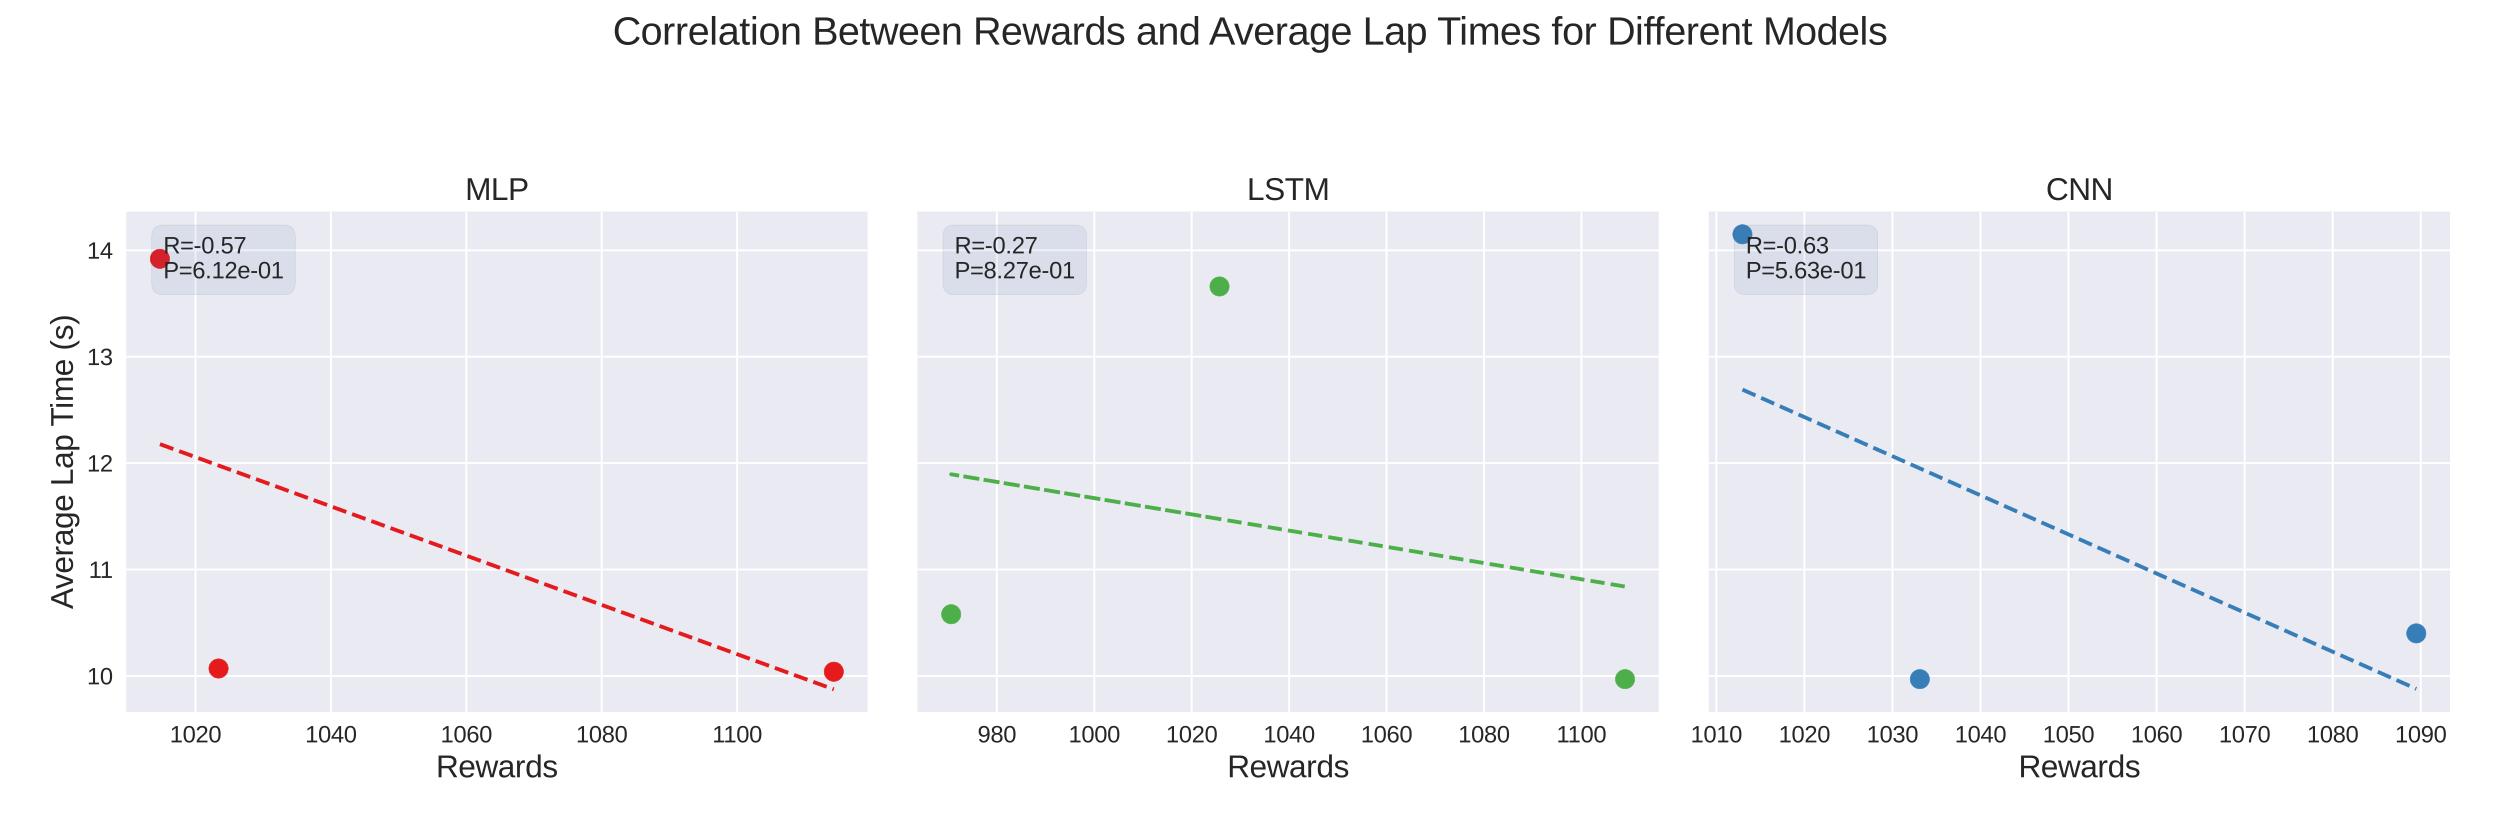 <?xml version="1.0" encoding="utf-8" standalone="no"?>
<!DOCTYPE svg PUBLIC "-//W3C//DTD SVG 1.1//EN"
  "http://www.w3.org/Graphics/SVG/1.1/DTD/svg11.dtd">
<svg xmlns:xlink="http://www.w3.org/1999/xlink" width="1296pt" height="432pt" viewBox="0 0 1296 432" xmlns="http://www.w3.org/2000/svg" version="1.1">
 <defs>
  <style type="text/css">*{stroke-linejoin: round; stroke-linecap: butt}</style>
 </defs>
 <g id="figure_1">
  <g id="patch_1">
   <path d="M 0 432 
L 1296 432 
L 1296 0 
L 0 0 
z
" style="fill: #ffffff"/>
  </g>
  <g id="axes_1">
   <g id="patch_2">
    <path d="M 65.45 369.16 
L 449.713 369.16 
L 449.713 109.68 
L 65.45 109.68 
z
" style="fill: #eaeaf2"/>
   </g>
   <g id="matplotlib.axis_1">
    <g id="xtick_1">
     <g id="line2d_1">
      <path d="M 101.353 369.16 
L 101.353 109.68 
" clip-path="url(#p6ec7c73723)" style="fill: none; stroke: #ffffff; stroke-linecap: round"/>
     </g>
     <g id="line2d_2"/>
     <g id="text_1">
      <!-- 1020 -->
      <g style="fill: #262626" transform="translate(88.006 384.856) scale(0.12 -0.12)">
       <defs>
        <path id="LiberationSans-31" d="M 488 0 
L 488 478 
L 1609 478 
L 1609 3866 
L 616 3156 
L 616 3688 
L 1656 4403 
L 2175 4403 
L 2175 478 
L 3247 478 
L 3247 0 
L 488 0 
z
" transform="scale(0.016)"/>
        <path id="LiberationSans-30" d="M 3309 2203 
Q 3309 1100 2920 518 
Q 2531 -63 1772 -63 
Q 1013 -63 631 515 
Q 250 1094 250 2203 
Q 250 3338 620 3903 
Q 991 4469 1791 4469 
Q 2569 4469 2939 3897 
Q 3309 3325 3309 2203 
z
M 2738 2203 
Q 2738 3156 2517 3584 
Q 2297 4013 1791 4013 
Q 1272 4013 1045 3591 
Q 819 3169 819 2203 
Q 819 1266 1048 831 
Q 1278 397 1778 397 
Q 2275 397 2506 840 
Q 2738 1284 2738 2203 
z
" transform="scale(0.016)"/>
        <path id="LiberationSans-32" d="M 322 0 
L 322 397 
Q 481 763 711 1042 
Q 941 1322 1194 1548 
Q 1447 1775 1695 1969 
Q 1944 2163 2144 2356 
Q 2344 2550 2467 2762 
Q 2591 2975 2591 3244 
Q 2591 3606 2378 3806 
Q 2166 4006 1788 4006 
Q 1428 4006 1195 3811 
Q 963 3616 922 3263 
L 347 3316 
Q 409 3844 795 4156 
Q 1181 4469 1788 4469 
Q 2453 4469 2811 4155 
Q 3169 3841 3169 3263 
Q 3169 3006 3051 2753 
Q 2934 2500 2703 2247 
Q 2472 1994 1819 1463 
Q 1459 1169 1246 933 
Q 1034 697 941 478 
L 3238 478 
L 3238 0 
L 322 0 
z
" transform="scale(0.016)"/>
       </defs>
       <use xlink:href="#LiberationSans-31"/>
       <use xlink:href="#LiberationSans-30" x="55.615"/>
       <use xlink:href="#LiberationSans-32" x="111.23"/>
       <use xlink:href="#LiberationSans-30" x="166.846"/>
      </g>
     </g>
    </g>
    <g id="xtick_2">
     <g id="line2d_3">
      <path d="M 171.546 369.16 
L 171.546 109.68 
" clip-path="url(#p6ec7c73723)" style="fill: none; stroke: #ffffff; stroke-linecap: round"/>
     </g>
     <g id="line2d_4"/>
     <g id="text_2">
      <!-- 1040 -->
      <g style="fill: #262626" transform="translate(158.2 384.856) scale(0.12 -0.12)">
       <defs>
        <path id="LiberationSans-34" d="M 2753 997 
L 2753 0 
L 2222 0 
L 2222 997 
L 147 997 
L 147 1434 
L 2163 4403 
L 2753 4403 
L 2753 1441 
L 3372 1441 
L 3372 997 
L 2753 997 
z
M 2222 3769 
Q 2216 3750 2134 3603 
Q 2053 3456 2013 3397 
L 884 1734 
L 716 1503 
L 666 1441 
L 2222 1441 
L 2222 3769 
z
" transform="scale(0.016)"/>
       </defs>
       <use xlink:href="#LiberationSans-31"/>
       <use xlink:href="#LiberationSans-30" x="55.615"/>
       <use xlink:href="#LiberationSans-34" x="111.23"/>
       <use xlink:href="#LiberationSans-30" x="166.846"/>
      </g>
     </g>
    </g>
    <g id="xtick_3">
     <g id="line2d_5">
      <path d="M 241.739 369.16 
L 241.739 109.68 
" clip-path="url(#p6ec7c73723)" style="fill: none; stroke: #ffffff; stroke-linecap: round"/>
     </g>
     <g id="line2d_6"/>
     <g id="text_3">
      <!-- 1060 -->
      <g style="fill: #262626" transform="translate(228.393 384.856) scale(0.12 -0.12)">
       <defs>
        <path id="LiberationSans-36" d="M 3278 1441 
Q 3278 744 2900 340 
Q 2522 -63 1856 -63 
Q 1113 -63 719 490 
Q 325 1044 325 2100 
Q 325 3244 734 3856 
Q 1144 4469 1900 4469 
Q 2897 4469 3156 3572 
L 2619 3475 
Q 2453 4013 1894 4013 
Q 1413 4013 1148 3564 
Q 884 3116 884 2266 
Q 1038 2550 1316 2698 
Q 1594 2847 1953 2847 
Q 2563 2847 2920 2465 
Q 3278 2084 3278 1441 
z
M 2706 1416 
Q 2706 1894 2472 2153 
Q 2238 2413 1819 2413 
Q 1425 2413 1183 2183 
Q 941 1953 941 1550 
Q 941 1041 1192 716 
Q 1444 391 1838 391 
Q 2244 391 2475 664 
Q 2706 938 2706 1416 
z
" transform="scale(0.016)"/>
       </defs>
       <use xlink:href="#LiberationSans-31"/>
       <use xlink:href="#LiberationSans-30" x="55.615"/>
       <use xlink:href="#LiberationSans-36" x="111.23"/>
       <use xlink:href="#LiberationSans-30" x="166.846"/>
      </g>
     </g>
    </g>
    <g id="xtick_4">
     <g id="line2d_7">
      <path d="M 311.932 369.16 
L 311.932 109.68 
" clip-path="url(#p6ec7c73723)" style="fill: none; stroke: #ffffff; stroke-linecap: round"/>
     </g>
     <g id="line2d_8"/>
     <g id="text_4">
      <!-- 1080 -->
      <g style="fill: #262626" transform="translate(298.586 384.856) scale(0.12 -0.12)">
       <defs>
        <path id="LiberationSans-38" d="M 3281 1228 
Q 3281 619 2893 278 
Q 2506 -63 1781 -63 
Q 1075 -63 676 271 
Q 278 606 278 1222 
Q 278 1653 525 1947 
Q 772 2241 1156 2303 
L 1156 2316 
Q 797 2400 589 2681 
Q 381 2963 381 3341 
Q 381 3844 757 4156 
Q 1134 4469 1769 4469 
Q 2419 4469 2795 4162 
Q 3172 3856 3172 3334 
Q 3172 2956 2962 2675 
Q 2753 2394 2391 2322 
L 2391 2309 
Q 2813 2241 3047 1952 
Q 3281 1663 3281 1228 
z
M 2588 3303 
Q 2588 4050 1769 4050 
Q 1372 4050 1164 3862 
Q 956 3675 956 3303 
Q 956 2925 1170 2726 
Q 1384 2528 1775 2528 
Q 2172 2528 2380 2711 
Q 2588 2894 2588 3303 
z
M 2697 1281 
Q 2697 1691 2453 1898 
Q 2209 2106 1769 2106 
Q 1341 2106 1100 1882 
Q 859 1659 859 1269 
Q 859 359 1788 359 
Q 2247 359 2472 579 
Q 2697 800 2697 1281 
z
" transform="scale(0.016)"/>
       </defs>
       <use xlink:href="#LiberationSans-31"/>
       <use xlink:href="#LiberationSans-30" x="55.615"/>
       <use xlink:href="#LiberationSans-38" x="111.23"/>
       <use xlink:href="#LiberationSans-30" x="166.846"/>
      </g>
     </g>
    </g>
    <g id="xtick_5">
     <g id="line2d_9">
      <path d="M 382.125 369.16 
L 382.125 109.68 
" clip-path="url(#p6ec7c73723)" style="fill: none; stroke: #ffffff; stroke-linecap: round"/>
     </g>
     <g id="line2d_10"/>
     <g id="text_5">
      <!-- 1100 -->
      <g style="fill: #262626" transform="translate(369.222 384.856) scale(0.12 -0.12)">
       <use xlink:href="#LiberationSans-31"/>
       <use xlink:href="#LiberationSans-31" x="48.24"/>
       <use xlink:href="#LiberationSans-30" x="103.855"/>
       <use xlink:href="#LiberationSans-30" x="159.471"/>
      </g>
     </g>
    </g>
    <g id="text_6">
     <!-- Rewards -->
     <g style="fill: #262626" transform="translate(226.017 402.941) scale(0.16 -0.16)">
      <defs>
       <path id="LiberationSans-52" d="M 3638 0 
L 2494 1828 
L 1122 1828 
L 1122 0 
L 525 0 
L 525 4403 
L 2597 4403 
Q 3341 4403 3745 4070 
Q 4150 3738 4150 3144 
Q 4150 2653 3864 2318 
Q 3578 1984 3075 1897 
L 4325 0 
L 3638 0 
z
M 3550 3138 
Q 3550 3522 3289 3723 
Q 3028 3925 2538 3925 
L 1122 3925 
L 1122 2300 
L 2563 2300 
Q 3034 2300 3292 2520 
Q 3550 2741 3550 3138 
z
" transform="scale(0.016)"/>
       <path id="LiberationSans-65" d="M 863 1572 
Q 863 991 1103 675 
Q 1344 359 1806 359 
Q 2172 359 2392 506 
Q 2613 653 2691 878 
L 3184 738 
Q 2881 -63 1806 -63 
Q 1056 -63 664 384 
Q 272 831 272 1713 
Q 272 2550 664 2997 
Q 1056 3444 1784 3444 
Q 3275 3444 3275 1647 
L 3275 1572 
L 863 1572 
z
M 2694 2003 
Q 2647 2538 2422 2783 
Q 2197 3028 1775 3028 
Q 1366 3028 1127 2754 
Q 888 2481 869 2003 
L 2694 2003 
z
" transform="scale(0.016)"/>
       <path id="LiberationSans-77" d="M 3669 0 
L 3016 0 
L 2425 2391 
L 2313 2919 
Q 2284 2778 2225 2514 
Q 2166 2250 1588 0 
L 938 0 
L -9 3381 
L 547 3381 
L 1119 1084 
Q 1141 1009 1253 466 
L 1306 697 
L 2013 3381 
L 2616 3381 
L 3206 1059 
L 3350 466 
L 3447 900 
L 4088 3381 
L 4638 3381 
L 3669 0 
z
" transform="scale(0.016)"/>
       <path id="LiberationSans-61" d="M 1294 -63 
Q 784 -63 528 206 
Q 272 475 272 944 
Q 272 1469 617 1750 
Q 963 2031 1731 2050 
L 2491 2063 
L 2491 2247 
Q 2491 2659 2316 2837 
Q 2141 3016 1766 3016 
Q 1388 3016 1216 2887 
Q 1044 2759 1009 2478 
L 422 2531 
Q 566 3444 1778 3444 
Q 2416 3444 2737 3151 
Q 3059 2859 3059 2306 
L 3059 850 
Q 3059 600 3125 473 
Q 3191 347 3375 347 
Q 3456 347 3559 369 
L 3559 19 
Q 3347 -31 3125 -31 
Q 2813 -31 2670 133 
Q 2528 297 2509 647 
L 2491 647 
Q 2275 259 1989 98 
Q 1703 -63 1294 -63 
z
M 1422 359 
Q 1731 359 1972 500 
Q 2213 641 2352 886 
Q 2491 1131 2491 1391 
L 2491 1669 
L 1875 1656 
Q 1478 1650 1273 1575 
Q 1069 1500 959 1344 
Q 850 1188 850 934 
Q 850 659 998 509 
Q 1147 359 1422 359 
z
" transform="scale(0.016)"/>
       <path id="LiberationSans-72" d="M 444 0 
L 444 2594 
Q 444 2950 425 3381 
L 956 3381 
Q 981 2806 981 2691 
L 994 2691 
Q 1128 3125 1303 3284 
Q 1478 3444 1797 3444 
Q 1909 3444 2025 3413 
L 2025 2897 
Q 1913 2928 1725 2928 
Q 1375 2928 1190 2626 
Q 1006 2325 1006 1763 
L 1006 0 
L 444 0 
z
" transform="scale(0.016)"/>
       <path id="LiberationSans-64" d="M 2566 544 
Q 2409 219 2151 78 
Q 1894 -63 1513 -63 
Q 872 -63 570 368 
Q 269 800 269 1675 
Q 269 3444 1513 3444 
Q 1897 3444 2153 3303 
Q 2409 3163 2566 2856 
L 2572 2856 
L 2566 3234 
L 2566 4638 
L 3128 4638 
L 3128 697 
Q 3128 169 3147 0 
L 2609 0 
Q 2600 50 2589 231 
Q 2578 413 2578 544 
L 2566 544 
z
M 859 1694 
Q 859 984 1046 678 
Q 1234 372 1656 372 
Q 2134 372 2350 703 
Q 2566 1034 2566 1731 
Q 2566 2403 2350 2715 
Q 2134 3028 1663 3028 
Q 1238 3028 1048 2714 
Q 859 2400 859 1694 
z
" transform="scale(0.016)"/>
       <path id="LiberationSans-73" d="M 2969 934 
Q 2969 456 2608 196 
Q 2247 -63 1597 -63 
Q 966 -63 623 145 
Q 281 353 178 794 
L 675 891 
Q 747 619 972 492 
Q 1197 366 1597 366 
Q 2025 366 2223 497 
Q 2422 628 2422 891 
Q 2422 1091 2284 1216 
Q 2147 1341 1841 1422 
L 1438 1528 
Q 953 1653 748 1773 
Q 544 1894 428 2066 
Q 313 2238 313 2488 
Q 313 2950 642 3192 
Q 972 3434 1603 3434 
Q 2163 3434 2492 3237 
Q 2822 3041 2909 2606 
L 2403 2544 
Q 2356 2769 2151 2889 
Q 1947 3009 1603 3009 
Q 1222 3009 1040 2893 
Q 859 2778 859 2544 
Q 859 2400 934 2306 
Q 1009 2213 1156 2147 
Q 1303 2081 1775 1966 
Q 2222 1853 2419 1758 
Q 2616 1663 2730 1547 
Q 2844 1431 2906 1279 
Q 2969 1128 2969 934 
z
" transform="scale(0.016)"/>
      </defs>
      <use xlink:href="#LiberationSans-52"/>
      <use xlink:href="#LiberationSans-65" x="72.217"/>
      <use xlink:href="#LiberationSans-77" x="127.832"/>
      <use xlink:href="#LiberationSans-61" x="200.049"/>
      <use xlink:href="#LiberationSans-72" x="255.664"/>
      <use xlink:href="#LiberationSans-64" x="288.965"/>
      <use xlink:href="#LiberationSans-73" x="344.58"/>
     </g>
    </g>
   </g>
   <g id="matplotlib.axis_2">
    <g id="ytick_1">
     <g id="line2d_11">
      <path d="M 65.45 350.418 
L 449.713 350.418 
" clip-path="url(#p6ec7c73723)" style="fill: none; stroke: #ffffff; stroke-linecap: round"/>
     </g>
     <g id="line2d_12"/>
     <g id="text_7">
      <!-- 10 -->
      <g style="fill: #262626" transform="translate(45.104 354.766) scale(0.12 -0.12)">
       <use xlink:href="#LiberationSans-31"/>
       <use xlink:href="#LiberationSans-30" x="55.615"/>
      </g>
     </g>
    </g>
    <g id="ytick_2">
     <g id="line2d_13">
      <path d="M 65.45 295.251 
L 449.713 295.251 
" clip-path="url(#p6ec7c73723)" style="fill: none; stroke: #ffffff; stroke-linecap: round"/>
     </g>
     <g id="line2d_14"/>
     <g id="text_8">
      <!-- 11 -->
      <g style="fill: #262626" transform="translate(45.989 299.599) scale(0.12 -0.12)">
       <use xlink:href="#LiberationSans-31"/>
       <use xlink:href="#LiberationSans-31" x="48.24"/>
      </g>
     </g>
    </g>
    <g id="ytick_3">
     <g id="line2d_15">
      <path d="M 65.45 240.084 
L 449.713 240.084 
" clip-path="url(#p6ec7c73723)" style="fill: none; stroke: #ffffff; stroke-linecap: round"/>
     </g>
     <g id="line2d_16"/>
     <g id="text_9">
      <!-- 12 -->
      <g style="fill: #262626" transform="translate(45.104 244.432) scale(0.12 -0.12)">
       <use xlink:href="#LiberationSans-31"/>
       <use xlink:href="#LiberationSans-32" x="55.615"/>
      </g>
     </g>
    </g>
    <g id="ytick_4">
     <g id="line2d_17">
      <path d="M 65.45 184.917 
L 449.713 184.917 
" clip-path="url(#p6ec7c73723)" style="fill: none; stroke: #ffffff; stroke-linecap: round"/>
     </g>
     <g id="line2d_18"/>
     <g id="text_10">
      <!-- 13 -->
      <g style="fill: #262626" transform="translate(45.104 189.265) scale(0.12 -0.12)">
       <defs>
        <path id="LiberationSans-33" d="M 3278 1216 
Q 3278 606 2890 271 
Q 2503 -63 1784 -63 
Q 1116 -63 717 239 
Q 319 541 244 1131 
L 825 1184 
Q 938 403 1784 403 
Q 2209 403 2451 612 
Q 2694 822 2694 1234 
Q 2694 1594 2417 1795 
Q 2141 1997 1619 1997 
L 1300 1997 
L 1300 2484 
L 1606 2484 
Q 2069 2484 2323 2686 
Q 2578 2888 2578 3244 
Q 2578 3597 2370 3801 
Q 2163 4006 1753 4006 
Q 1381 4006 1151 3815 
Q 922 3625 884 3278 
L 319 3322 
Q 381 3863 767 4166 
Q 1153 4469 1759 4469 
Q 2422 4469 2789 4161 
Q 3156 3853 3156 3303 
Q 3156 2881 2920 2617 
Q 2684 2353 2234 2259 
L 2234 2247 
Q 2728 2194 3003 1916 
Q 3278 1638 3278 1216 
z
" transform="scale(0.016)"/>
       </defs>
       <use xlink:href="#LiberationSans-31"/>
       <use xlink:href="#LiberationSans-33" x="55.615"/>
      </g>
     </g>
    </g>
    <g id="ytick_5">
     <g id="line2d_19">
      <path d="M 65.45 129.75 
L 449.713 129.75 
" clip-path="url(#p6ec7c73723)" style="fill: none; stroke: #ffffff; stroke-linecap: round"/>
     </g>
     <g id="line2d_20"/>
     <g id="text_11">
      <!-- 14 -->
      <g style="fill: #262626" transform="translate(45.104 134.098) scale(0.12 -0.12)">
       <use xlink:href="#LiberationSans-31"/>
       <use xlink:href="#LiberationSans-34" x="55.615"/>
      </g>
     </g>
    </g>
    <g id="text_12">
     <!-- Average Lap Time (s) -->
     <g style="fill: #262626" transform="translate(37.784 315.752) rotate(-90) scale(0.16 -0.16)">
      <defs>
       <path id="LiberationSans-41" d="M 3647 0 
L 3144 1288 
L 1138 1288 
L 631 0 
L 13 0 
L 1809 4403 
L 2488 4403 
L 4256 0 
L 3647 0 
z
M 2141 3953 
L 2113 3866 
Q 2034 3606 1881 3200 
L 1319 1753 
L 2966 1753 
L 2400 3206 
Q 2313 3422 2225 3694 
L 2141 3953 
z
" transform="scale(0.016)"/>
       <path id="LiberationSans-76" d="M 1916 0 
L 1250 0 
L 22 3381 
L 622 3381 
L 1366 1181 
Q 1406 1056 1581 441 
L 1691 806 
L 1813 1175 
L 2581 3381 
L 3178 3381 
L 1916 0 
z
" transform="scale(0.016)"/>
       <path id="LiberationSans-67" d="M 1713 -1328 
Q 1159 -1328 831 -1111 
Q 503 -894 409 -494 
L 975 -413 
Q 1031 -647 1223 -773 
Q 1416 -900 1728 -900 
Q 2569 -900 2569 84 
L 2569 628 
L 2563 628 
Q 2403 303 2125 139 
Q 1847 -25 1475 -25 
Q 853 -25 561 387 
Q 269 800 269 1684 
Q 269 2581 583 3007 
Q 897 3434 1538 3434 
Q 1897 3434 2161 3270 
Q 2425 3106 2569 2803 
L 2575 2803 
Q 2575 2897 2587 3128 
Q 2600 3359 2613 3381 
L 3147 3381 
Q 3128 3213 3128 2681 
L 3128 97 
Q 3128 -1328 1713 -1328 
z
M 2569 1691 
Q 2569 2103 2456 2401 
Q 2344 2700 2139 2858 
Q 1934 3016 1675 3016 
Q 1244 3016 1047 2703 
Q 850 2391 850 1691 
Q 850 997 1034 694 
Q 1219 391 1666 391 
Q 1931 391 2137 547 
Q 2344 703 2456 995 
Q 2569 1288 2569 1691 
z
" transform="scale(0.016)"/>
       <path id="LiberationSans-20" transform="scale(0.016)"/>
       <path id="LiberationSans-4c" d="M 525 0 
L 525 4403 
L 1122 4403 
L 1122 488 
L 3347 488 
L 3347 0 
L 525 0 
z
" transform="scale(0.016)"/>
       <path id="LiberationSans-70" d="M 3291 1706 
Q 3291 -63 2047 -63 
Q 1266 -63 997 525 
L 981 525 
Q 994 500 994 -6 
L 994 -1328 
L 431 -1328 
L 431 2691 
Q 431 3213 413 3381 
L 956 3381 
Q 959 3369 965 3292 
Q 972 3216 980 3056 
Q 988 2897 988 2838 
L 1000 2838 
Q 1150 3150 1397 3295 
Q 1644 3441 2047 3441 
Q 2672 3441 2981 3022 
Q 3291 2603 3291 1706 
z
M 2700 1694 
Q 2700 2400 2509 2703 
Q 2319 3006 1903 3006 
Q 1569 3006 1380 2865 
Q 1191 2725 1092 2426 
Q 994 2128 994 1650 
Q 994 984 1206 668 
Q 1419 353 1897 353 
Q 2316 353 2508 661 
Q 2700 969 2700 1694 
z
" transform="scale(0.016)"/>
       <path id="LiberationSans-54" d="M 2250 3916 
L 2250 0 
L 1656 0 
L 1656 3916 
L 144 3916 
L 144 4403 
L 3763 4403 
L 3763 3916 
L 2250 3916 
z
" transform="scale(0.016)"/>
       <path id="LiberationSans-69" d="M 428 4100 
L 428 4638 
L 991 4638 
L 991 4100 
L 428 4100 
z
M 428 0 
L 428 3381 
L 991 3381 
L 991 0 
L 428 0 
z
" transform="scale(0.016)"/>
       <path id="LiberationSans-6d" d="M 2400 0 
L 2400 2144 
Q 2400 2634 2265 2821 
Q 2131 3009 1781 3009 
Q 1422 3009 1212 2734 
Q 1003 2459 1003 1959 
L 1003 0 
L 444 0 
L 444 2659 
Q 444 3250 425 3381 
L 956 3381 
Q 959 3366 962 3297 
Q 966 3228 970 3139 
Q 975 3050 981 2803 
L 991 2803 
Q 1172 3163 1406 3303 
Q 1641 3444 1978 3444 
Q 2363 3444 2586 3291 
Q 2809 3138 2897 2803 
L 2906 2803 
Q 3081 3144 3329 3294 
Q 3578 3444 3931 3444 
Q 4444 3444 4676 3166 
Q 4909 2888 4909 2253 
L 4909 0 
L 4353 0 
L 4353 2144 
Q 4353 2634 4218 2821 
Q 4084 3009 3734 3009 
Q 3366 3009 3161 2736 
Q 2956 2463 2956 1959 
L 2956 0 
L 2400 0 
z
" transform="scale(0.016)"/>
       <path id="LiberationSans-28" d="M 397 1663 
Q 397 2566 680 3284 
Q 963 4003 1550 4638 
L 2094 4638 
Q 1509 3988 1236 3256 
Q 963 2525 963 1656 
Q 963 791 1233 62 
Q 1503 -666 2094 -1325 
L 1550 -1325 
Q 959 -688 678 32 
Q 397 753 397 1650 
L 397 1663 
z
" transform="scale(0.016)"/>
       <path id="LiberationSans-29" d="M 1734 1650 
Q 1734 747 1451 28 
Q 1169 -691 581 -1325 
L 38 -1325 
Q 625 -669 897 57 
Q 1169 784 1169 1656 
Q 1169 2528 895 3256 
Q 622 3984 38 4638 
L 581 4638 
Q 1172 4000 1453 3279 
Q 1734 2559 1734 1663 
L 1734 1650 
z
" transform="scale(0.016)"/>
      </defs>
      <use xlink:href="#LiberationSans-41"/>
      <use xlink:href="#LiberationSans-76" x="64.949"/>
      <use xlink:href="#LiberationSans-65" x="114.949"/>
      <use xlink:href="#LiberationSans-72" x="170.564"/>
      <use xlink:href="#LiberationSans-61" x="203.865"/>
      <use xlink:href="#LiberationSans-67" x="259.48"/>
      <use xlink:href="#LiberationSans-65" x="315.096"/>
      <use xlink:href="#LiberationSans-20" x="370.711"/>
      <use xlink:href="#LiberationSans-4c" x="398.494"/>
      <use xlink:href="#LiberationSans-61" x="454.109"/>
      <use xlink:href="#LiberationSans-70" x="509.725"/>
      <use xlink:href="#LiberationSans-20" x="565.34"/>
      <use xlink:href="#LiberationSans-54" x="591.373"/>
      <use xlink:href="#LiberationSans-69" x="648.707"/>
      <use xlink:href="#LiberationSans-6d" x="670.924"/>
      <use xlink:href="#LiberationSans-65" x="754.225"/>
      <use xlink:href="#LiberationSans-20" x="809.84"/>
      <use xlink:href="#LiberationSans-28" x="837.623"/>
      <use xlink:href="#LiberationSans-73" x="870.924"/>
      <use xlink:href="#LiberationSans-29" x="920.924"/>
     </g>
    </g>
   </g>
   <g id="PathCollection_1">
    <defs>
     <path id="m0f5b48faff" d="M 0 5 
C 1.326 5 2.598 4.473 3.536 3.536 
C 4.473 2.598 5 1.326 5 0 
C 5 -1.326 4.473 -2.598 3.536 -3.536 
C 2.598 -4.473 1.326 -5 0 -5 
C -1.326 -5 -2.598 -4.473 -3.536 -3.536 
C -4.473 -2.598 -5 -1.326 -5 0 
C -5 1.326 -4.473 2.598 -3.536 3.536 
C -2.598 4.473 -1.326 5 0 5 
z
" style="stroke: #e41a1c; stroke-width: 0.3"/>
    </defs>
    <g clip-path="url(#p6ec7c73723)">
     <use xlink:href="#m0f5b48faff" x="82.917" y="134.163" style="fill: #e41a1c; stroke: #e41a1c; stroke-width: 0.3"/>
     <use xlink:href="#m0f5b48faff" x="113.3" y="346.557" style="fill: #e41a1c; stroke: #e41a1c; stroke-width: 0.3"/>
     <use xlink:href="#m0f5b48faff" x="432.247" y="348.212" style="fill: #e41a1c; stroke: #e41a1c; stroke-width: 0.3"/>
    </g>
   </g>
   <g id="line2d_21">
    <path d="M 82.917 230.255 
L 113.3 241.311 
L 432.247 357.365 
" clip-path="url(#p6ec7c73723)" style="fill: none; stroke-dasharray: 7.4,3.2; stroke-dashoffset: 0; stroke: #e41a1c; stroke-width: 2"/>
   </g>
   <g id="patch_3">
    <path d="M 65.45 369.16 
L 65.45 109.68 
" style="fill: none"/>
   </g>
   <g id="patch_4">
    <path d="M 449.713 369.16 
L 449.713 109.68 
" style="fill: none"/>
   </g>
   <g id="patch_5">
    <path d="M 65.45 369.16 
L 449.713 369.16 
" style="fill: none"/>
   </g>
   <g id="patch_6">
    <path d="M 65.45 109.68 
L 449.713 109.68 
" style="fill: none"/>
   </g>
   <g id="text_13">
    <g id="patch_7">
     <path d="M 84.663 152.766 
L 147.044 152.766 
Q 153.044 152.766 153.044 146.766 
L 153.044 122.654 
Q 153.044 116.654 147.044 116.654 
L 84.663 116.654 
Q 78.663 116.654 78.663 122.654 
L 78.663 146.766 
Q 78.663 152.766 84.663 152.766 
z
" style="fill: #4c72b0; opacity: 0.1; stroke: #000000; stroke-width: 0.3; stroke-linejoin: miter"/>
    </g>
    <!-- R=-0.57 -->
    <g style="fill: #262626" transform="translate(84.663 131.35) scale(0.12 -0.12)">
     <defs>
      <path id="LiberationSans-3d" d="M 313 2675 
L 313 3138 
L 3422 3138 
L 3422 2675 
L 313 2675 
z
M 313 1075 
L 313 1538 
L 3422 1538 
L 3422 1075 
L 313 1075 
z
" transform="scale(0.016)"/>
      <path id="LiberationSans-2d" d="M 284 1450 
L 284 1950 
L 1847 1950 
L 1847 1450 
L 284 1450 
z
" transform="scale(0.016)"/>
      <path id="LiberationSans-2e" d="M 584 0 
L 584 684 
L 1194 684 
L 1194 0 
L 584 0 
z
" transform="scale(0.016)"/>
      <path id="LiberationSans-35" d="M 3291 1434 
Q 3291 738 2877 337 
Q 2463 -63 1728 -63 
Q 1113 -63 734 206 
Q 356 475 256 984 
L 825 1050 
Q 1003 397 1741 397 
Q 2194 397 2450 670 
Q 2706 944 2706 1422 
Q 2706 1838 2448 2094 
Q 2191 2350 1753 2350 
Q 1525 2350 1328 2278 
Q 1131 2206 934 2034 
L 384 2034 
L 531 4403 
L 3034 4403 
L 3034 3925 
L 1044 3925 
L 959 2528 
Q 1325 2809 1869 2809 
Q 2519 2809 2905 2428 
Q 3291 2047 3291 1434 
z
" transform="scale(0.016)"/>
      <path id="LiberationSans-37" d="M 3238 3947 
Q 2563 2916 2284 2331 
Q 2006 1747 1867 1178 
Q 1728 609 1728 0 
L 1141 0 
Q 1141 844 1498 1776 
Q 1856 2709 2694 3925 
L 328 3925 
L 328 4403 
L 3238 4403 
L 3238 3947 
z
" transform="scale(0.016)"/>
     </defs>
     <use xlink:href="#LiberationSans-52"/>
     <use xlink:href="#LiberationSans-3d" x="72.217"/>
     <use xlink:href="#LiberationSans-2d" x="130.615"/>
     <use xlink:href="#LiberationSans-30" x="163.916"/>
     <use xlink:href="#LiberationSans-2e" x="219.531"/>
     <use xlink:href="#LiberationSans-35" x="247.314"/>
     <use xlink:href="#LiberationSans-37" x="302.93"/>
    </g>
    <!-- P=6.12e-01 -->
    <g style="fill: #262626" transform="translate(84.663 144.276) scale(0.12 -0.12)">
     <defs>
      <path id="LiberationSans-50" d="M 3931 3078 
Q 3931 2453 3523 2084 
Q 3116 1716 2416 1716 
L 1122 1716 
L 1122 0 
L 525 0 
L 525 4403 
L 2378 4403 
Q 3119 4403 3525 4056 
Q 3931 3709 3931 3078 
z
M 3331 3072 
Q 3331 3925 2306 3925 
L 1122 3925 
L 1122 2188 
L 2331 2188 
Q 3331 2188 3331 3072 
z
" transform="scale(0.016)"/>
     </defs>
     <use xlink:href="#LiberationSans-50"/>
     <use xlink:href="#LiberationSans-3d" x="66.699"/>
     <use xlink:href="#LiberationSans-36" x="125.098"/>
     <use xlink:href="#LiberationSans-2e" x="180.713"/>
     <use xlink:href="#LiberationSans-31" x="208.496"/>
     <use xlink:href="#LiberationSans-32" x="264.111"/>
     <use xlink:href="#LiberationSans-65" x="319.727"/>
     <use xlink:href="#LiberationSans-2d" x="375.342"/>
     <use xlink:href="#LiberationSans-30" x="408.643"/>
     <use xlink:href="#LiberationSans-31" x="464.258"/>
    </g>
   </g>
   <g id="text_14">
    <!-- MLP -->
    <g style="fill: #262626" transform="translate(241.133 103.68) scale(0.16 -0.16)">
     <defs>
      <path id="LiberationSans-4d" d="M 4269 0 
L 4269 2938 
Q 4269 3425 4297 3875 
Q 4144 3316 4022 3000 
L 2884 0 
L 2466 0 
L 1313 3000 
L 1138 3531 
L 1034 3875 
L 1044 3528 
L 1056 2938 
L 1056 0 
L 525 0 
L 525 4403 
L 1309 4403 
L 2481 1350 
Q 2544 1166 2601 955 
Q 2659 744 2678 650 
Q 2703 775 2783 1029 
Q 2863 1284 2891 1350 
L 4041 4403 
L 4806 4403 
L 4806 0 
L 4269 0 
z
" transform="scale(0.016)"/>
     </defs>
     <use xlink:href="#LiberationSans-4d"/>
     <use xlink:href="#LiberationSans-4c" x="83.301"/>
     <use xlink:href="#LiberationSans-50" x="138.916"/>
    </g>
   </g>
  </g>
  <g id="axes_2">
   <g id="patch_8">
    <path d="M 475.633 369.16 
L 859.897 369.16 
L 859.897 109.68 
L 475.633 109.68 
z
" style="fill: #eaeaf2"/>
   </g>
   <g id="matplotlib.axis_3">
    <g id="xtick_6">
     <g id="line2d_22">
      <path d="M 516.77 369.16 
L 516.77 109.68 
" clip-path="url(#pace6776b5f)" style="fill: none; stroke: #ffffff; stroke-linecap: round"/>
     </g>
     <g id="line2d_23"/>
     <g id="text_15">
      <!-- 980 -->
      <g style="fill: #262626" transform="translate(506.761 384.856) scale(0.12 -0.12)">
       <defs>
        <path id="LiberationSans-39" d="M 3256 2291 
Q 3256 1156 2842 546 
Q 2428 -63 1663 -63 
Q 1147 -63 836 154 
Q 525 372 391 856 
L 928 941 
Q 1097 391 1672 391 
Q 2156 391 2422 841 
Q 2688 1291 2700 2125 
Q 2575 1844 2272 1673 
Q 1969 1503 1606 1503 
Q 1013 1503 656 1909 
Q 300 2316 300 2988 
Q 300 3678 687 4073 
Q 1075 4469 1766 4469 
Q 2500 4469 2878 3925 
Q 3256 3381 3256 2291 
z
M 2644 2834 
Q 2644 3366 2400 3689 
Q 2156 4013 1747 4013 
Q 1341 4013 1106 3736 
Q 872 3459 872 2988 
Q 872 2506 1106 2226 
Q 1341 1947 1741 1947 
Q 1984 1947 2193 2058 
Q 2403 2169 2523 2372 
Q 2644 2575 2644 2834 
z
" transform="scale(0.016)"/>
       </defs>
       <use xlink:href="#LiberationSans-39"/>
       <use xlink:href="#LiberationSans-38" x="55.615"/>
       <use xlink:href="#LiberationSans-30" x="111.23"/>
      </g>
     </g>
    </g>
    <g id="xtick_7">
     <g id="line2d_24">
      <path d="M 567.273 369.16 
L 567.273 109.68 
" clip-path="url(#pace6776b5f)" style="fill: none; stroke: #ffffff; stroke-linecap: round"/>
     </g>
     <g id="line2d_25"/>
     <g id="text_16">
      <!-- 1000 -->
      <g style="fill: #262626" transform="translate(553.927 384.856) scale(0.12 -0.12)">
       <use xlink:href="#LiberationSans-31"/>
       <use xlink:href="#LiberationSans-30" x="55.615"/>
       <use xlink:href="#LiberationSans-30" x="111.23"/>
       <use xlink:href="#LiberationSans-30" x="166.846"/>
      </g>
     </g>
    </g>
    <g id="xtick_8">
     <g id="line2d_26">
      <path d="M 617.775 369.16 
L 617.775 109.68 
" clip-path="url(#pace6776b5f)" style="fill: none; stroke: #ffffff; stroke-linecap: round"/>
     </g>
     <g id="line2d_27"/>
     <g id="text_17">
      <!-- 1020 -->
      <g style="fill: #262626" transform="translate(604.429 384.856) scale(0.12 -0.12)">
       <use xlink:href="#LiberationSans-31"/>
       <use xlink:href="#LiberationSans-30" x="55.615"/>
       <use xlink:href="#LiberationSans-32" x="111.23"/>
       <use xlink:href="#LiberationSans-30" x="166.846"/>
      </g>
     </g>
    </g>
    <g id="xtick_9">
     <g id="line2d_28">
      <path d="M 668.278 369.16 
L 668.278 109.68 
" clip-path="url(#pace6776b5f)" style="fill: none; stroke: #ffffff; stroke-linecap: round"/>
     </g>
     <g id="line2d_29"/>
     <g id="text_18">
      <!-- 1040 -->
      <g style="fill: #262626" transform="translate(654.931 384.856) scale(0.12 -0.12)">
       <use xlink:href="#LiberationSans-31"/>
       <use xlink:href="#LiberationSans-30" x="55.615"/>
       <use xlink:href="#LiberationSans-34" x="111.23"/>
       <use xlink:href="#LiberationSans-30" x="166.846"/>
      </g>
     </g>
    </g>
    <g id="xtick_10">
     <g id="line2d_30">
      <path d="M 718.78 369.16 
L 718.78 109.68 
" clip-path="url(#pace6776b5f)" style="fill: none; stroke: #ffffff; stroke-linecap: round"/>
     </g>
     <g id="line2d_31"/>
     <g id="text_19">
      <!-- 1060 -->
      <g style="fill: #262626" transform="translate(705.434 384.856) scale(0.12 -0.12)">
       <use xlink:href="#LiberationSans-31"/>
       <use xlink:href="#LiberationSans-30" x="55.615"/>
       <use xlink:href="#LiberationSans-36" x="111.23"/>
       <use xlink:href="#LiberationSans-30" x="166.846"/>
      </g>
     </g>
    </g>
    <g id="xtick_11">
     <g id="line2d_32">
      <path d="M 769.282 369.16 
L 769.282 109.68 
" clip-path="url(#pace6776b5f)" style="fill: none; stroke: #ffffff; stroke-linecap: round"/>
     </g>
     <g id="line2d_33"/>
     <g id="text_20">
      <!-- 1080 -->
      <g style="fill: #262626" transform="translate(755.936 384.856) scale(0.12 -0.12)">
       <use xlink:href="#LiberationSans-31"/>
       <use xlink:href="#LiberationSans-30" x="55.615"/>
       <use xlink:href="#LiberationSans-38" x="111.23"/>
       <use xlink:href="#LiberationSans-30" x="166.846"/>
      </g>
     </g>
    </g>
    <g id="xtick_12">
     <g id="line2d_34">
      <path d="M 819.785 369.16 
L 819.785 109.68 
" clip-path="url(#pace6776b5f)" style="fill: none; stroke: #ffffff; stroke-linecap: round"/>
     </g>
     <g id="line2d_35"/>
     <g id="text_21">
      <!-- 1100 -->
      <g style="fill: #262626" transform="translate(806.881 384.856) scale(0.12 -0.12)">
       <use xlink:href="#LiberationSans-31"/>
       <use xlink:href="#LiberationSans-31" x="48.24"/>
       <use xlink:href="#LiberationSans-30" x="103.855"/>
       <use xlink:href="#LiberationSans-30" x="159.471"/>
      </g>
     </g>
    </g>
    <g id="text_22">
     <!-- Rewards -->
     <g style="fill: #262626" transform="translate(636.2 402.941) scale(0.16 -0.16)">
      <use xlink:href="#LiberationSans-52"/>
      <use xlink:href="#LiberationSans-65" x="72.217"/>
      <use xlink:href="#LiberationSans-77" x="127.832"/>
      <use xlink:href="#LiberationSans-61" x="200.049"/>
      <use xlink:href="#LiberationSans-72" x="255.664"/>
      <use xlink:href="#LiberationSans-64" x="288.965"/>
      <use xlink:href="#LiberationSans-73" x="344.58"/>
     </g>
    </g>
   </g>
   <g id="matplotlib.axis_4">
    <g id="ytick_6">
     <g id="line2d_36">
      <path d="M 475.633 350.418 
L 859.897 350.418 
" clip-path="url(#pace6776b5f)" style="fill: none; stroke: #ffffff; stroke-linecap: round"/>
     </g>
     <g id="line2d_37"/>
    </g>
    <g id="ytick_7">
     <g id="line2d_38">
      <path d="M 475.633 295.251 
L 859.897 295.251 
" clip-path="url(#pace6776b5f)" style="fill: none; stroke: #ffffff; stroke-linecap: round"/>
     </g>
     <g id="line2d_39"/>
    </g>
    <g id="ytick_8">
     <g id="line2d_40">
      <path d="M 475.633 240.084 
L 859.897 240.084 
" clip-path="url(#pace6776b5f)" style="fill: none; stroke: #ffffff; stroke-linecap: round"/>
     </g>
     <g id="line2d_41"/>
    </g>
    <g id="ytick_9">
     <g id="line2d_42">
      <path d="M 475.633 184.917 
L 859.897 184.917 
" clip-path="url(#pace6776b5f)" style="fill: none; stroke: #ffffff; stroke-linecap: round"/>
     </g>
     <g id="line2d_43"/>
    </g>
    <g id="ytick_10">
     <g id="line2d_44">
      <path d="M 475.633 129.75 
L 859.897 129.75 
" clip-path="url(#pace6776b5f)" style="fill: none; stroke: #ffffff; stroke-linecap: round"/>
     </g>
     <g id="line2d_45"/>
    </g>
   </g>
   <g id="PathCollection_2">
    <defs>
     <path id="mf4eca734e2" d="M 0 5 
C 1.326 5 2.598 4.473 3.536 3.536 
C 4.473 2.598 5 1.326 5 0 
C 5 -1.326 4.473 -2.598 3.536 -3.536 
C 2.598 -4.473 1.326 -5 0 -5 
C -1.326 -5 -2.598 -4.473 -3.536 -3.536 
C -4.473 -2.598 -5 -1.326 -5 0 
C -5 1.326 -4.473 2.598 -3.536 3.536 
C -2.598 4.473 -1.326 5 0 5 
z
" style="stroke: #4daf4a; stroke-width: 0.3"/>
    </defs>
    <g clip-path="url(#pace6776b5f)">
     <use xlink:href="#mf4eca734e2" x="632.204" y="148.506" style="fill: #4daf4a; stroke: #4daf4a; stroke-width: 0.3"/>
     <use xlink:href="#mf4eca734e2" x="493.1" y="318.421" style="fill: #4daf4a; stroke: #4daf4a; stroke-width: 0.3"/>
     <use xlink:href="#mf4eca734e2" x="842.43" y="352.073" style="fill: #4daf4a; stroke: #4daf4a; stroke-width: 0.3"/>
    </g>
   </g>
   <g id="line2d_46">
    <path d="M 632.204 269.051 
L 493.1 245.878 
L 842.43 304.072 
" clip-path="url(#pace6776b5f)" style="fill: none; stroke-dasharray: 7.4,3.2; stroke-dashoffset: 0; stroke: #4daf4a; stroke-width: 2"/>
   </g>
   <g id="patch_9">
    <path d="M 475.633 369.16 
L 475.633 109.68 
" style="fill: none"/>
   </g>
   <g id="patch_10">
    <path d="M 859.897 369.16 
L 859.897 109.68 
" style="fill: none"/>
   </g>
   <g id="patch_11">
    <path d="M 475.633 369.16 
L 859.897 369.16 
" style="fill: none"/>
   </g>
   <g id="patch_12">
    <path d="M 475.633 109.68 
L 859.897 109.68 
" style="fill: none"/>
   </g>
   <g id="text_23">
    <g id="patch_13">
     <path d="M 494.846 152.766 
L 557.228 152.766 
Q 563.228 152.766 563.228 146.766 
L 563.228 122.654 
Q 563.228 116.654 557.228 116.654 
L 494.846 116.654 
Q 488.846 116.654 488.846 122.654 
L 488.846 146.766 
Q 488.846 152.766 494.846 152.766 
z
" style="fill: #4c72b0; opacity: 0.1; stroke: #000000; stroke-width: 0.3; stroke-linejoin: miter"/>
    </g>
    <!-- R=-0.27 -->
    <g style="fill: #262626" transform="translate(494.846 131.35) scale(0.12 -0.12)">
     <use xlink:href="#LiberationSans-52"/>
     <use xlink:href="#LiberationSans-3d" x="72.217"/>
     <use xlink:href="#LiberationSans-2d" x="130.615"/>
     <use xlink:href="#LiberationSans-30" x="163.916"/>
     <use xlink:href="#LiberationSans-2e" x="219.531"/>
     <use xlink:href="#LiberationSans-32" x="247.314"/>
     <use xlink:href="#LiberationSans-37" x="302.93"/>
    </g>
    <!-- P=8.27e-01 -->
    <g style="fill: #262626" transform="translate(494.846 144.276) scale(0.12 -0.12)">
     <use xlink:href="#LiberationSans-50"/>
     <use xlink:href="#LiberationSans-3d" x="66.699"/>
     <use xlink:href="#LiberationSans-38" x="125.098"/>
     <use xlink:href="#LiberationSans-2e" x="180.713"/>
     <use xlink:href="#LiberationSans-32" x="208.496"/>
     <use xlink:href="#LiberationSans-37" x="264.111"/>
     <use xlink:href="#LiberationSans-65" x="319.727"/>
     <use xlink:href="#LiberationSans-2d" x="375.342"/>
     <use xlink:href="#LiberationSans-30" x="408.643"/>
     <use xlink:href="#LiberationSans-31" x="464.258"/>
    </g>
   </g>
   <g id="text_24">
    <!-- LSTM -->
    <g style="fill: #262626" transform="translate(646.43 103.68) scale(0.16 -0.16)">
     <defs>
      <path id="LiberationSans-53" d="M 3975 1216 
Q 3975 606 3498 271 
Q 3022 -63 2156 -63 
Q 547 -63 291 1056 
L 869 1172 
Q 969 775 1294 589 
Q 1619 403 2178 403 
Q 2756 403 3070 601 
Q 3384 800 3384 1184 
Q 3384 1400 3286 1534 
Q 3188 1669 3009 1756 
Q 2831 1844 2584 1903 
Q 2338 1963 2038 2031 
Q 1516 2147 1245 2262 
Q 975 2378 819 2520 
Q 663 2663 580 2853 
Q 497 3044 497 3291 
Q 497 3856 930 4162 
Q 1363 4469 2169 4469 
Q 2919 4469 3316 4239 
Q 3713 4009 3872 3456 
L 3284 3353 
Q 3188 3703 2916 3861 
Q 2644 4019 2163 4019 
Q 1634 4019 1356 3844 
Q 1078 3669 1078 3322 
Q 1078 3119 1186 2986 
Q 1294 2853 1497 2761 
Q 1700 2669 2306 2534 
Q 2509 2488 2711 2439 
Q 2913 2391 3097 2323 
Q 3281 2256 3442 2165 
Q 3603 2075 3722 1944 
Q 3841 1813 3908 1634 
Q 3975 1456 3975 1216 
z
" transform="scale(0.016)"/>
     </defs>
     <use xlink:href="#LiberationSans-4c"/>
     <use xlink:href="#LiberationSans-53" x="55.615"/>
     <use xlink:href="#LiberationSans-54" x="122.314"/>
     <use xlink:href="#LiberationSans-4d" x="183.398"/>
    </g>
   </g>
  </g>
  <g id="axes_3">
   <g id="patch_14">
    <path d="M 885.817 369.16 
L 1270.08 369.16 
L 1270.08 109.68 
L 885.817 109.68 
z
" style="fill: #eaeaf2"/>
   </g>
   <g id="matplotlib.axis_5">
    <g id="xtick_13">
     <g id="line2d_47">
      <path d="M 889.74 369.16 
L 889.74 109.68 
" clip-path="url(#peb65894f4d)" style="fill: none; stroke: #ffffff; stroke-linecap: round"/>
     </g>
     <g id="line2d_48"/>
     <g id="text_25">
      <!-- 1010 -->
      <g style="fill: #262626" transform="translate(876.393 384.856) scale(0.12 -0.12)">
       <use xlink:href="#LiberationSans-31"/>
       <use xlink:href="#LiberationSans-30" x="55.615"/>
       <use xlink:href="#LiberationSans-31" x="111.23"/>
       <use xlink:href="#LiberationSans-30" x="166.846"/>
      </g>
     </g>
    </g>
    <g id="xtick_14">
     <g id="line2d_49">
      <path d="M 935.387 369.16 
L 935.387 109.68 
" clip-path="url(#peb65894f4d)" style="fill: none; stroke: #ffffff; stroke-linecap: round"/>
     </g>
     <g id="line2d_50"/>
     <g id="text_26">
      <!-- 1020 -->
      <g style="fill: #262626" transform="translate(922.041 384.856) scale(0.12 -0.12)">
       <use xlink:href="#LiberationSans-31"/>
       <use xlink:href="#LiberationSans-30" x="55.615"/>
       <use xlink:href="#LiberationSans-32" x="111.23"/>
       <use xlink:href="#LiberationSans-30" x="166.846"/>
      </g>
     </g>
    </g>
    <g id="xtick_15">
     <g id="line2d_51">
      <path d="M 981.034 369.16 
L 981.034 109.68 
" clip-path="url(#peb65894f4d)" style="fill: none; stroke: #ffffff; stroke-linecap: round"/>
     </g>
     <g id="line2d_52"/>
     <g id="text_27">
      <!-- 1030 -->
      <g style="fill: #262626" transform="translate(967.688 384.856) scale(0.12 -0.12)">
       <use xlink:href="#LiberationSans-31"/>
       <use xlink:href="#LiberationSans-30" x="55.615"/>
       <use xlink:href="#LiberationSans-33" x="111.23"/>
       <use xlink:href="#LiberationSans-30" x="166.846"/>
      </g>
     </g>
    </g>
    <g id="xtick_16">
     <g id="line2d_53">
      <path d="M 1026.682 369.16 
L 1026.682 109.68 
" clip-path="url(#peb65894f4d)" style="fill: none; stroke: #ffffff; stroke-linecap: round"/>
     </g>
     <g id="line2d_54"/>
     <g id="text_28">
      <!-- 1040 -->
      <g style="fill: #262626" transform="translate(1013.336 384.856) scale(0.12 -0.12)">
       <use xlink:href="#LiberationSans-31"/>
       <use xlink:href="#LiberationSans-30" x="55.615"/>
       <use xlink:href="#LiberationSans-34" x="111.23"/>
       <use xlink:href="#LiberationSans-30" x="166.846"/>
      </g>
     </g>
    </g>
    <g id="xtick_17">
     <g id="line2d_55">
      <path d="M 1072.329 369.16 
L 1072.329 109.68 
" clip-path="url(#peb65894f4d)" style="fill: none; stroke: #ffffff; stroke-linecap: round"/>
     </g>
     <g id="line2d_56"/>
     <g id="text_29">
      <!-- 1050 -->
      <g style="fill: #262626" transform="translate(1058.983 384.856) scale(0.12 -0.12)">
       <use xlink:href="#LiberationSans-31"/>
       <use xlink:href="#LiberationSans-30" x="55.615"/>
       <use xlink:href="#LiberationSans-35" x="111.23"/>
       <use xlink:href="#LiberationSans-30" x="166.846"/>
      </g>
     </g>
    </g>
    <g id="xtick_18">
     <g id="line2d_57">
      <path d="M 1117.977 369.16 
L 1117.977 109.68 
" clip-path="url(#peb65894f4d)" style="fill: none; stroke: #ffffff; stroke-linecap: round"/>
     </g>
     <g id="line2d_58"/>
     <g id="text_30">
      <!-- 1060 -->
      <g style="fill: #262626" transform="translate(1104.63 384.856) scale(0.12 -0.12)">
       <use xlink:href="#LiberationSans-31"/>
       <use xlink:href="#LiberationSans-30" x="55.615"/>
       <use xlink:href="#LiberationSans-36" x="111.23"/>
       <use xlink:href="#LiberationSans-30" x="166.846"/>
      </g>
     </g>
    </g>
    <g id="xtick_19">
     <g id="line2d_59">
      <path d="M 1163.624 369.16 
L 1163.624 109.68 
" clip-path="url(#peb65894f4d)" style="fill: none; stroke: #ffffff; stroke-linecap: round"/>
     </g>
     <g id="line2d_60"/>
     <g id="text_31">
      <!-- 1070 -->
      <g style="fill: #262626" transform="translate(1150.278 384.856) scale(0.12 -0.12)">
       <use xlink:href="#LiberationSans-31"/>
       <use xlink:href="#LiberationSans-30" x="55.615"/>
       <use xlink:href="#LiberationSans-37" x="111.23"/>
       <use xlink:href="#LiberationSans-30" x="166.846"/>
      </g>
     </g>
    </g>
    <g id="xtick_20">
     <g id="line2d_61">
      <path d="M 1209.271 369.16 
L 1209.271 109.68 
" clip-path="url(#peb65894f4d)" style="fill: none; stroke: #ffffff; stroke-linecap: round"/>
     </g>
     <g id="line2d_62"/>
     <g id="text_32">
      <!-- 1080 -->
      <g style="fill: #262626" transform="translate(1195.925 384.856) scale(0.12 -0.12)">
       <use xlink:href="#LiberationSans-31"/>
       <use xlink:href="#LiberationSans-30" x="55.615"/>
       <use xlink:href="#LiberationSans-38" x="111.23"/>
       <use xlink:href="#LiberationSans-30" x="166.846"/>
      </g>
     </g>
    </g>
    <g id="xtick_21">
     <g id="line2d_63">
      <path d="M 1254.919 369.16 
L 1254.919 109.68 
" clip-path="url(#peb65894f4d)" style="fill: none; stroke: #ffffff; stroke-linecap: round"/>
     </g>
     <g id="line2d_64"/>
     <g id="text_33">
      <!-- 1090 -->
      <g style="fill: #262626" transform="translate(1241.572 384.856) scale(0.12 -0.12)">
       <use xlink:href="#LiberationSans-31"/>
       <use xlink:href="#LiberationSans-30" x="55.615"/>
       <use xlink:href="#LiberationSans-39" x="111.23"/>
       <use xlink:href="#LiberationSans-30" x="166.846"/>
      </g>
     </g>
    </g>
    <g id="text_34">
     <!-- Rewards -->
     <g style="fill: #262626" transform="translate(1046.383 402.941) scale(0.16 -0.16)">
      <use xlink:href="#LiberationSans-52"/>
      <use xlink:href="#LiberationSans-65" x="72.217"/>
      <use xlink:href="#LiberationSans-77" x="127.832"/>
      <use xlink:href="#LiberationSans-61" x="200.049"/>
      <use xlink:href="#LiberationSans-72" x="255.664"/>
      <use xlink:href="#LiberationSans-64" x="288.965"/>
      <use xlink:href="#LiberationSans-73" x="344.58"/>
     </g>
    </g>
   </g>
   <g id="matplotlib.axis_6">
    <g id="ytick_11">
     <g id="line2d_65">
      <path d="M 885.817 350.418 
L 1270.08 350.418 
" clip-path="url(#peb65894f4d)" style="fill: none; stroke: #ffffff; stroke-linecap: round"/>
     </g>
     <g id="line2d_66"/>
    </g>
    <g id="ytick_12">
     <g id="line2d_67">
      <path d="M 885.817 295.251 
L 1270.08 295.251 
" clip-path="url(#peb65894f4d)" style="fill: none; stroke: #ffffff; stroke-linecap: round"/>
     </g>
     <g id="line2d_68"/>
    </g>
    <g id="ytick_13">
     <g id="line2d_69">
      <path d="M 885.817 240.084 
L 1270.08 240.084 
" clip-path="url(#peb65894f4d)" style="fill: none; stroke: #ffffff; stroke-linecap: round"/>
     </g>
     <g id="line2d_70"/>
    </g>
    <g id="ytick_14">
     <g id="line2d_71">
      <path d="M 885.817 184.917 
L 1270.08 184.917 
" clip-path="url(#peb65894f4d)" style="fill: none; stroke: #ffffff; stroke-linecap: round"/>
     </g>
     <g id="line2d_72"/>
    </g>
    <g id="ytick_15">
     <g id="line2d_73">
      <path d="M 885.817 129.75 
L 1270.08 129.75 
" clip-path="url(#peb65894f4d)" style="fill: none; stroke: #ffffff; stroke-linecap: round"/>
     </g>
     <g id="line2d_74"/>
    </g>
   </g>
   <g id="PathCollection_3">
    <defs>
     <path id="mad364e4bdc" d="M 0 5 
C 1.326 5 2.598 4.473 3.536 3.536 
C 4.473 2.598 5 1.326 5 0 
C 5 -1.326 4.473 -2.598 3.536 -3.536 
C 2.598 -4.473 1.326 -5 0 -5 
C -1.326 -5 -2.598 -4.473 -3.536 -3.536 
C -4.473 -2.598 -5 -1.326 -5 0 
C -5 1.326 -4.473 2.598 -3.536 3.536 
C -2.598 4.473 -1.326 5 0 5 
z
" style="stroke: #377eb8; stroke-width: 0.3"/>
    </defs>
    <g clip-path="url(#peb65894f4d)">
     <use xlink:href="#mad364e4bdc" x="903.283" y="121.475" style="fill: #377eb8; stroke: #377eb8; stroke-width: 0.3"/>
     <use xlink:href="#mad364e4bdc" x="995.24" y="352.073" style="fill: #377eb8; stroke: #377eb8; stroke-width: 0.3"/>
     <use xlink:href="#mad364e4bdc" x="1252.613" y="328.351" style="fill: #377eb8; stroke: #377eb8; stroke-width: 0.3"/>
    </g>
   </g>
   <g id="line2d_75">
    <path d="M 903.283 201.974 
L 995.24 242.812 
L 1252.613 357.113 
" clip-path="url(#peb65894f4d)" style="fill: none; stroke-dasharray: 7.4,3.2; stroke-dashoffset: 0; stroke: #377eb8; stroke-width: 2"/>
   </g>
   <g id="patch_15">
    <path d="M 885.817 369.16 
L 885.817 109.68 
" style="fill: none"/>
   </g>
   <g id="patch_16">
    <path d="M 1270.08 369.16 
L 1270.08 109.68 
" style="fill: none"/>
   </g>
   <g id="patch_17">
    <path d="M 885.817 369.16 
L 1270.08 369.16 
" style="fill: none"/>
   </g>
   <g id="patch_18">
    <path d="M 885.817 109.68 
L 1270.08 109.68 
" style="fill: none"/>
   </g>
   <g id="text_35">
    <g id="patch_19">
     <path d="M 905.03 152.766 
L 967.411 152.766 
Q 973.411 152.766 973.411 146.766 
L 973.411 122.654 
Q 973.411 116.654 967.411 116.654 
L 905.03 116.654 
Q 899.03 116.654 899.03 122.654 
L 899.03 146.766 
Q 899.03 152.766 905.03 152.766 
z
" style="fill: #4c72b0; opacity: 0.1; stroke: #000000; stroke-width: 0.3; stroke-linejoin: miter"/>
    </g>
    <!-- R=-0.63 -->
    <g style="fill: #262626" transform="translate(905.03 131.35) scale(0.12 -0.12)">
     <use xlink:href="#LiberationSans-52"/>
     <use xlink:href="#LiberationSans-3d" x="72.217"/>
     <use xlink:href="#LiberationSans-2d" x="130.615"/>
     <use xlink:href="#LiberationSans-30" x="163.916"/>
     <use xlink:href="#LiberationSans-2e" x="219.531"/>
     <use xlink:href="#LiberationSans-36" x="247.314"/>
     <use xlink:href="#LiberationSans-33" x="302.93"/>
    </g>
    <!-- P=5.63e-01 -->
    <g style="fill: #262626" transform="translate(905.03 144.276) scale(0.12 -0.12)">
     <use xlink:href="#LiberationSans-50"/>
     <use xlink:href="#LiberationSans-3d" x="66.699"/>
     <use xlink:href="#LiberationSans-35" x="125.098"/>
     <use xlink:href="#LiberationSans-2e" x="180.713"/>
     <use xlink:href="#LiberationSans-36" x="208.496"/>
     <use xlink:href="#LiberationSans-33" x="264.111"/>
     <use xlink:href="#LiberationSans-65" x="319.727"/>
     <use xlink:href="#LiberationSans-2d" x="375.342"/>
     <use xlink:href="#LiberationSans-30" x="408.643"/>
     <use xlink:href="#LiberationSans-31" x="464.258"/>
    </g>
   </g>
   <g id="text_36">
    <!-- CNN -->
    <g style="fill: #262626" transform="translate(1060.616 103.68) scale(0.16 -0.16)">
     <defs>
      <path id="LiberationSans-43" d="M 2475 3981 
Q 1744 3981 1337 3511 
Q 931 3041 931 2222 
Q 931 1413 1354 920 
Q 1778 428 2500 428 
Q 3425 428 3891 1344 
L 4378 1100 
Q 4106 531 3614 234 
Q 3122 -63 2472 -63 
Q 1806 -63 1320 214 
Q 834 491 579 1005 
Q 325 1519 325 2222 
Q 325 3275 894 3872 
Q 1463 4469 2469 4469 
Q 3172 4469 3644 4194 
Q 4116 3919 4338 3378 
L 3772 3191 
Q 3619 3575 3280 3778 
Q 2941 3981 2475 3981 
z
" transform="scale(0.016)"/>
      <path id="LiberationSans-4e" d="M 3381 0 
L 1025 3750 
L 1041 3447 
L 1056 2925 
L 1056 0 
L 525 0 
L 525 4403 
L 1219 4403 
L 3600 628 
Q 3563 1241 3563 1516 
L 3563 4403 
L 4100 4403 
L 4100 0 
L 3381 0 
z
" transform="scale(0.016)"/>
     </defs>
     <use xlink:href="#LiberationSans-43"/>
     <use xlink:href="#LiberationSans-4e" x="72.217"/>
     <use xlink:href="#LiberationSans-4e" x="144.434"/>
    </g>
   </g>
  </g>
  <g id="text_37">
   <!-- Correlation Between Rewards and Average Lap Times for Different Models -->
   <g style="fill: #262626" transform="translate(317.645 23.134) scale(0.2 -0.2)">
    <defs>
     <path id="LiberationSans-6f" d="M 3291 1694 
Q 3291 806 2900 371 
Q 2509 -63 1766 -63 
Q 1025 -63 647 389 
Q 269 841 269 1694 
Q 269 3444 1784 3444 
Q 2559 3444 2925 3017 
Q 3291 2591 3291 1694 
z
M 2700 1694 
Q 2700 2394 2492 2711 
Q 2284 3028 1794 3028 
Q 1300 3028 1079 2704 
Q 859 2381 859 1694 
Q 859 1025 1076 689 
Q 1294 353 1759 353 
Q 2266 353 2483 678 
Q 2700 1003 2700 1694 
z
" transform="scale(0.016)"/>
     <path id="LiberationSans-6c" d="M 431 0 
L 431 4638 
L 994 4638 
L 994 0 
L 431 0 
z
" transform="scale(0.016)"/>
     <path id="LiberationSans-74" d="M 1731 25 
Q 1453 -50 1163 -50 
Q 488 -50 488 716 
L 488 2972 
L 97 2972 
L 97 3381 
L 509 3381 
L 675 4138 
L 1050 4138 
L 1050 3381 
L 1675 3381 
L 1675 2972 
L 1050 2972 
L 1050 838 
Q 1050 594 1129 495 
Q 1209 397 1406 397 
Q 1519 397 1731 441 
L 1731 25 
z
" transform="scale(0.016)"/>
     <path id="LiberationSans-6e" d="M 2578 0 
L 2578 2144 
Q 2578 2478 2512 2662 
Q 2447 2847 2303 2928 
Q 2159 3009 1881 3009 
Q 1475 3009 1240 2731 
Q 1006 2453 1006 1959 
L 1006 0 
L 444 0 
L 444 2659 
Q 444 3250 425 3381 
L 956 3381 
Q 959 3366 962 3297 
Q 966 3228 970 3139 
Q 975 3050 981 2803 
L 991 2803 
Q 1184 3153 1439 3298 
Q 1694 3444 2072 3444 
Q 2628 3444 2886 3167 
Q 3144 2891 3144 2253 
L 3144 0 
L 2578 0 
z
" transform="scale(0.016)"/>
     <path id="LiberationSans-42" d="M 3931 1241 
Q 3931 653 3503 326 
Q 3075 0 2313 0 
L 525 0 
L 525 4403 
L 2125 4403 
Q 3675 4403 3675 3334 
Q 3675 2944 3456 2678 
Q 3238 2413 2838 2322 
Q 3363 2259 3647 1970 
Q 3931 1681 3931 1241 
z
M 3075 3263 
Q 3075 3619 2831 3772 
Q 2588 3925 2125 3925 
L 1122 3925 
L 1122 2531 
L 2125 2531 
Q 2603 2531 2839 2711 
Q 3075 2891 3075 3263 
z
M 3328 1288 
Q 3328 2066 2234 2066 
L 1122 2066 
L 1122 478 
L 2281 478 
Q 2828 478 3078 681 
Q 3328 884 3328 1288 
z
" transform="scale(0.016)"/>
     <path id="LiberationSans-66" d="M 1128 2972 
L 1128 0 
L 566 0 
L 566 2972 
L 91 2972 
L 91 3381 
L 566 3381 
L 566 3763 
Q 566 4225 769 4428 
Q 972 4631 1391 4631 
Q 1625 4631 1788 4594 
L 1788 4166 
Q 1647 4191 1538 4191 
Q 1322 4191 1225 4081 
Q 1128 3972 1128 3684 
L 1128 3381 
L 1788 3381 
L 1788 2972 
L 1128 2972 
z
" transform="scale(0.016)"/>
     <path id="LiberationSans-44" d="M 4316 2247 
Q 4316 1566 4050 1055 
Q 3784 544 3296 272 
Q 2809 0 2172 0 
L 525 0 
L 525 4403 
L 1981 4403 
Q 3100 4403 3708 3842 
Q 4316 3281 4316 2247 
z
M 3716 2247 
Q 3716 3066 3267 3495 
Q 2819 3925 1969 3925 
L 1122 3925 
L 1122 478 
L 2103 478 
Q 2588 478 2955 690 
Q 3322 903 3519 1303 
Q 3716 1703 3716 2247 
z
" transform="scale(0.016)"/>
    </defs>
    <use xlink:href="#LiberationSans-43"/>
    <use xlink:href="#LiberationSans-6f" x="72.217"/>
    <use xlink:href="#LiberationSans-72" x="127.832"/>
    <use xlink:href="#LiberationSans-72" x="161.133"/>
    <use xlink:href="#LiberationSans-65" x="194.434"/>
    <use xlink:href="#LiberationSans-6c" x="250.049"/>
    <use xlink:href="#LiberationSans-61" x="272.266"/>
    <use xlink:href="#LiberationSans-74" x="327.881"/>
    <use xlink:href="#LiberationSans-69" x="355.664"/>
    <use xlink:href="#LiberationSans-6f" x="377.881"/>
    <use xlink:href="#LiberationSans-6e" x="433.496"/>
    <use xlink:href="#LiberationSans-20" x="489.111"/>
    <use xlink:href="#LiberationSans-42" x="516.895"/>
    <use xlink:href="#LiberationSans-65" x="583.594"/>
    <use xlink:href="#LiberationSans-74" x="639.209"/>
    <use xlink:href="#LiberationSans-77" x="666.992"/>
    <use xlink:href="#LiberationSans-65" x="739.209"/>
    <use xlink:href="#LiberationSans-65" x="794.824"/>
    <use xlink:href="#LiberationSans-6e" x="850.439"/>
    <use xlink:href="#LiberationSans-20" x="906.055"/>
    <use xlink:href="#LiberationSans-52" x="933.838"/>
    <use xlink:href="#LiberationSans-65" x="1006.055"/>
    <use xlink:href="#LiberationSans-77" x="1061.67"/>
    <use xlink:href="#LiberationSans-61" x="1133.887"/>
    <use xlink:href="#LiberationSans-72" x="1189.502"/>
    <use xlink:href="#LiberationSans-64" x="1222.803"/>
    <use xlink:href="#LiberationSans-73" x="1278.418"/>
    <use xlink:href="#LiberationSans-20" x="1328.418"/>
    <use xlink:href="#LiberationSans-61" x="1356.201"/>
    <use xlink:href="#LiberationSans-6e" x="1411.816"/>
    <use xlink:href="#LiberationSans-64" x="1467.432"/>
    <use xlink:href="#LiberationSans-20" x="1523.047"/>
    <use xlink:href="#LiberationSans-41" x="1545.33"/>
    <use xlink:href="#LiberationSans-76" x="1610.279"/>
    <use xlink:href="#LiberationSans-65" x="1660.279"/>
    <use xlink:href="#LiberationSans-72" x="1715.895"/>
    <use xlink:href="#LiberationSans-61" x="1749.195"/>
    <use xlink:href="#LiberationSans-67" x="1804.811"/>
    <use xlink:href="#LiberationSans-65" x="1860.426"/>
    <use xlink:href="#LiberationSans-20" x="1916.041"/>
    <use xlink:href="#LiberationSans-4c" x="1943.824"/>
    <use xlink:href="#LiberationSans-61" x="1999.439"/>
    <use xlink:href="#LiberationSans-70" x="2055.055"/>
    <use xlink:href="#LiberationSans-20" x="2110.67"/>
    <use xlink:href="#LiberationSans-54" x="2136.703"/>
    <use xlink:href="#LiberationSans-69" x="2194.037"/>
    <use xlink:href="#LiberationSans-6d" x="2216.254"/>
    <use xlink:href="#LiberationSans-65" x="2299.555"/>
    <use xlink:href="#LiberationSans-73" x="2355.17"/>
    <use xlink:href="#LiberationSans-20" x="2405.17"/>
    <use xlink:href="#LiberationSans-66" x="2432.953"/>
    <use xlink:href="#LiberationSans-6f" x="2460.736"/>
    <use xlink:href="#LiberationSans-72" x="2516.352"/>
    <use xlink:href="#LiberationSans-20" x="2549.652"/>
    <use xlink:href="#LiberationSans-44" x="2577.436"/>
    <use xlink:href="#LiberationSans-69" x="2649.652"/>
    <use xlink:href="#LiberationSans-66" x="2671.869"/>
    <use xlink:href="#LiberationSans-66" x="2697.902"/>
    <use xlink:href="#LiberationSans-65" x="2725.686"/>
    <use xlink:href="#LiberationSans-72" x="2781.301"/>
    <use xlink:href="#LiberationSans-65" x="2814.602"/>
    <use xlink:href="#LiberationSans-6e" x="2870.217"/>
    <use xlink:href="#LiberationSans-74" x="2925.832"/>
    <use xlink:href="#LiberationSans-20" x="2953.615"/>
    <use xlink:href="#LiberationSans-4d" x="2981.398"/>
    <use xlink:href="#LiberationSans-6f" x="3064.699"/>
    <use xlink:href="#LiberationSans-64" x="3120.314"/>
    <use xlink:href="#LiberationSans-65" x="3175.93"/>
    <use xlink:href="#LiberationSans-6c" x="3231.545"/>
    <use xlink:href="#LiberationSans-73" x="3253.762"/>
   </g>
  </g>
 </g>
 <defs>
  <clipPath id="p6ec7c73723">
   <rect x="65.45" y="109.68" width="384.263" height="259.48"/>
  </clipPath>
  <clipPath id="pace6776b5f">
   <rect x="475.633" y="109.68" width="384.263" height="259.48"/>
  </clipPath>
  <clipPath id="peb65894f4d">
   <rect x="885.817" y="109.68" width="384.263" height="259.48"/>
  </clipPath>
 </defs>
</svg>
